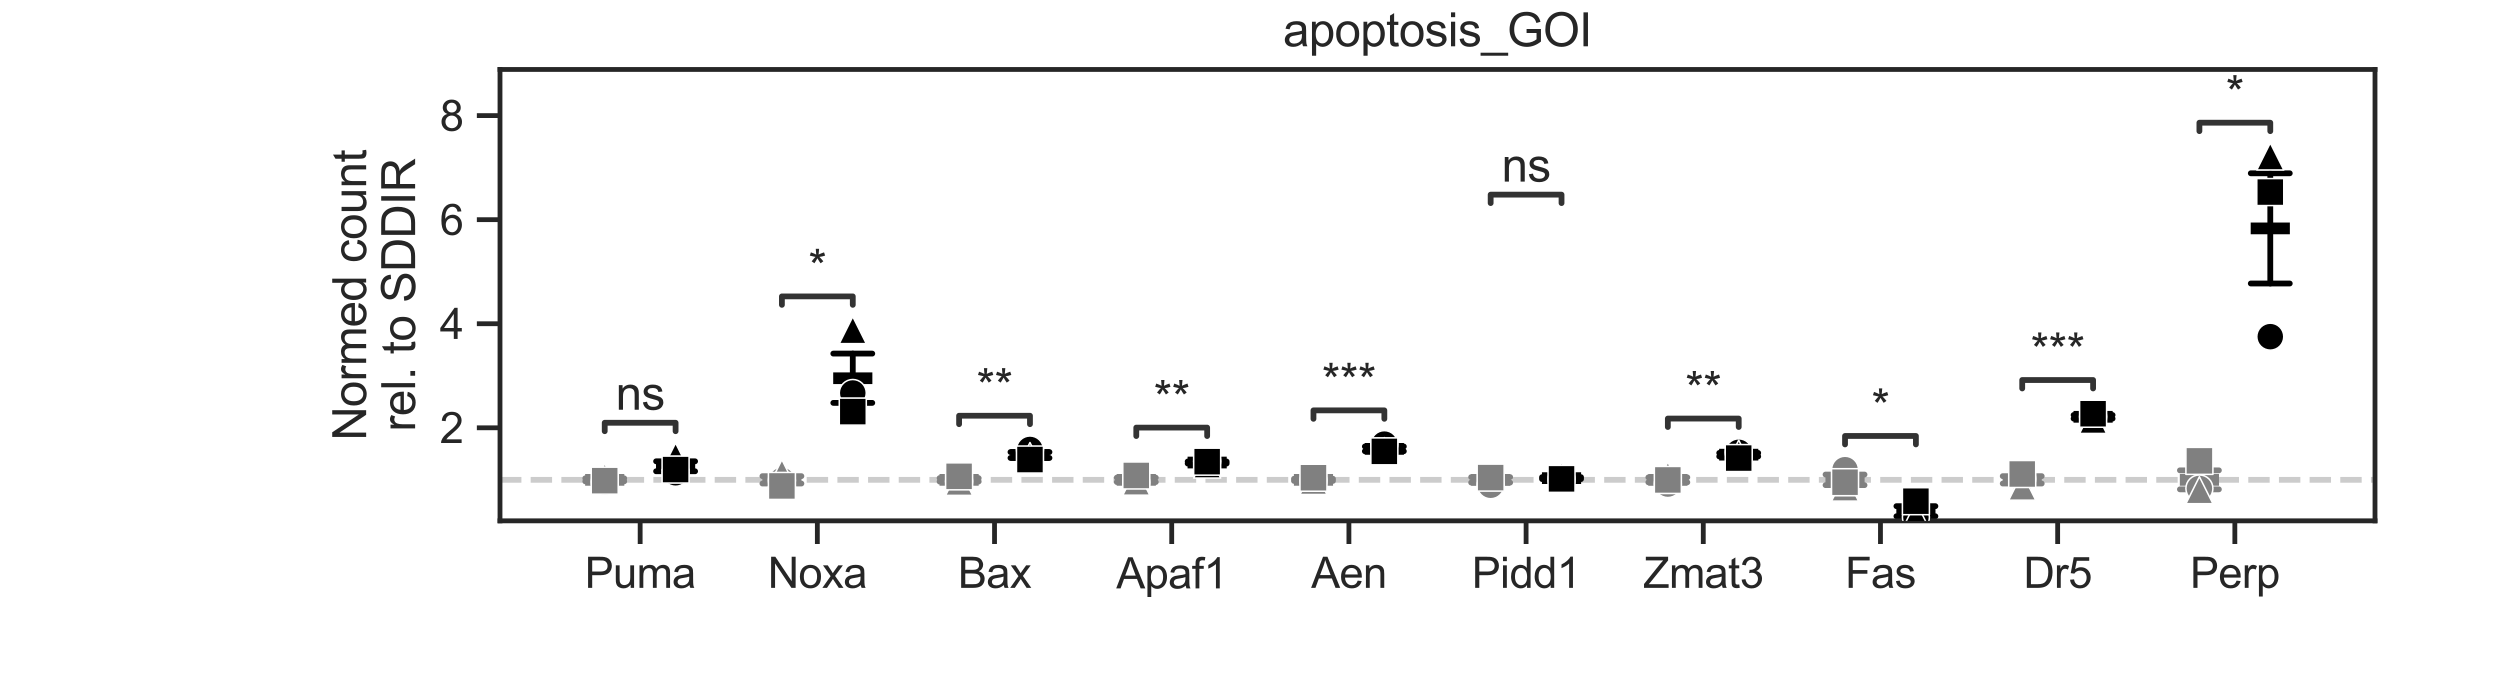 <?xml version="1.0" encoding="utf-8" standalone="no"?>
<!DOCTYPE svg PUBLIC "-//W3C//DTD SVG 1.1//EN"
  "http://www.w3.org/Graphics/SVG/1.1/DTD/svg11.dtd">
<svg xmlns:xlink="http://www.w3.org/1999/xlink" width="648pt" height="180pt" viewBox="0 0 648 180" xmlns="http://www.w3.org/2000/svg" version="1.1">
 <defs>
  <style type="text/css">*{stroke-linejoin: round; stroke-linecap: butt}</style>
 </defs>
 <g id="figure_1">
  <g id="patch_1">
   <path d="M 0 180 
L 648 180 
L 648 0 
L 0 0 
z
" style="fill: #ffffff"/>
  </g>
  <g id="axes_1">
   <g id="patch_2">
    <path d="M 129.6 135 
L 615.6 135 
L 615.6 18 
L 129.6 18 
z
" style="fill: #ffffff"/>
   </g>
   <g id="line2d_1">
    <path d="M 129.6 124.375 
L 615.6 124.375 
" clip-path="url(#pdd0218615c)" style="fill: none; stroke-dasharray: 5.55,2.4; stroke-dashoffset: 0; stroke: #cccccc; stroke-width: 1.5"/>
   </g>
   <g id="matplotlib.axis_1">
    <g id="xtick_1">
     <g id="line2d_2">
      <defs>
       <path id="m73bdc32993" d="M 0 0 
L 0 6 
" style="stroke: #262626; stroke-width: 1.25"/>
      </defs>
      <g>
       <use xlink:href="#m73bdc32993" x="165.928" y="135" style="fill: #262626; stroke: #262626; stroke-width: 1.25"/>
      </g>
     </g>
     <g id="text_1">
      <!-- Puma -->
      <g style="fill: #262626" transform="translate(151.561 152.374) scale(0.11 -0.11)">
       <defs>
        <path id="ArialMT-50" d="M 494 0 
L 494 4581 
L 2222 4581 
Q 2678 4581 2919 4538 
Q 3256 4481 3484 4323 
Q 3713 4166 3852 3881 
Q 3991 3597 3991 3256 
Q 3991 2672 3619 2267 
Q 3247 1863 2275 1863 
L 1100 1863 
L 1100 0 
L 494 0 
z
M 1100 2403 
L 2284 2403 
Q 2872 2403 3119 2622 
Q 3366 2841 3366 3238 
Q 3366 3525 3220 3729 
Q 3075 3934 2838 4000 
Q 2684 4041 2272 4041 
L 1100 4041 
L 1100 2403 
z
" transform="scale(0.016)"/>
        <path id="ArialMT-75" d="M 2597 0 
L 2597 488 
Q 2209 -75 1544 -75 
Q 1250 -75 995 37 
Q 741 150 617 320 
Q 494 491 444 738 
Q 409 903 409 1263 
L 409 3319 
L 972 3319 
L 972 1478 
Q 972 1038 1006 884 
Q 1059 663 1231 536 
Q 1403 409 1656 409 
Q 1909 409 2131 539 
Q 2353 669 2445 892 
Q 2538 1116 2538 1541 
L 2538 3319 
L 3100 3319 
L 3100 0 
L 2597 0 
z
" transform="scale(0.016)"/>
        <path id="ArialMT-6d" d="M 422 0 
L 422 3319 
L 925 3319 
L 925 2853 
Q 1081 3097 1340 3245 
Q 1600 3394 1931 3394 
Q 2300 3394 2536 3241 
Q 2772 3088 2869 2813 
Q 3263 3394 3894 3394 
Q 4388 3394 4653 3120 
Q 4919 2847 4919 2278 
L 4919 0 
L 4359 0 
L 4359 2091 
Q 4359 2428 4304 2576 
Q 4250 2725 4106 2815 
Q 3963 2906 3769 2906 
Q 3419 2906 3187 2673 
Q 2956 2441 2956 1928 
L 2956 0 
L 2394 0 
L 2394 2156 
Q 2394 2531 2256 2718 
Q 2119 2906 1806 2906 
Q 1569 2906 1367 2781 
Q 1166 2656 1075 2415 
Q 984 2175 984 1722 
L 984 0 
L 422 0 
z
" transform="scale(0.016)"/>
        <path id="ArialMT-61" d="M 2588 409 
Q 2275 144 1986 34 
Q 1697 -75 1366 -75 
Q 819 -75 525 192 
Q 231 459 231 875 
Q 231 1119 342 1320 
Q 453 1522 633 1644 
Q 813 1766 1038 1828 
Q 1203 1872 1538 1913 
Q 2219 1994 2541 2106 
Q 2544 2222 2544 2253 
Q 2544 2597 2384 2738 
Q 2169 2928 1744 2928 
Q 1347 2928 1158 2789 
Q 969 2650 878 2297 
L 328 2372 
Q 403 2725 575 2942 
Q 747 3159 1072 3276 
Q 1397 3394 1825 3394 
Q 2250 3394 2515 3294 
Q 2781 3194 2906 3042 
Q 3031 2891 3081 2659 
Q 3109 2516 3109 2141 
L 3109 1391 
Q 3109 606 3145 398 
Q 3181 191 3288 0 
L 2700 0 
Q 2613 175 2588 409 
z
M 2541 1666 
Q 2234 1541 1622 1453 
Q 1275 1403 1131 1340 
Q 988 1278 909 1158 
Q 831 1038 831 891 
Q 831 666 1001 516 
Q 1172 366 1500 366 
Q 1825 366 2078 508 
Q 2331 650 2450 897 
Q 2541 1088 2541 1459 
L 2541 1666 
z
" transform="scale(0.016)"/>
       </defs>
       <use xlink:href="#ArialMT-50"/>
       <use xlink:href="#ArialMT-75" transform="translate(66.699 0)"/>
       <use xlink:href="#ArialMT-6d" transform="translate(122.314 0)"/>
       <use xlink:href="#ArialMT-61" transform="translate(205.615 0)"/>
      </g>
     </g>
    </g>
    <g id="xtick_2">
     <g id="line2d_3">
      <g>
       <use xlink:href="#m73bdc32993" x="211.855" y="135" style="fill: #262626; stroke: #262626; stroke-width: 1.25"/>
      </g>
     </g>
     <g id="text_2">
      <!-- Noxa -->
      <g style="fill: #262626" transform="translate(199.016 152.374) scale(0.11 -0.11)">
       <defs>
        <path id="ArialMT-4e" d="M 488 0 
L 488 4581 
L 1109 4581 
L 3516 984 
L 3516 4581 
L 4097 4581 
L 4097 0 
L 3475 0 
L 1069 3600 
L 1069 0 
L 488 0 
z
" transform="scale(0.016)"/>
        <path id="ArialMT-6f" d="M 213 1659 
Q 213 2581 725 3025 
Q 1153 3394 1769 3394 
Q 2453 3394 2887 2945 
Q 3322 2497 3322 1706 
Q 3322 1066 3130 698 
Q 2938 331 2570 128 
Q 2203 -75 1769 -75 
Q 1072 -75 642 372 
Q 213 819 213 1659 
z
M 791 1659 
Q 791 1022 1069 705 
Q 1347 388 1769 388 
Q 2188 388 2466 706 
Q 2744 1025 2744 1678 
Q 2744 2294 2464 2611 
Q 2184 2928 1769 2928 
Q 1347 2928 1069 2612 
Q 791 2297 791 1659 
z
" transform="scale(0.016)"/>
        <path id="ArialMT-78" d="M 47 0 
L 1259 1725 
L 138 3319 
L 841 3319 
L 1350 2541 
Q 1494 2319 1581 2169 
Q 1719 2375 1834 2534 
L 2394 3319 
L 3066 3319 
L 1919 1756 
L 3153 0 
L 2463 0 
L 1781 1031 
L 1600 1309 
L 728 0 
L 47 0 
z
" transform="scale(0.016)"/>
       </defs>
       <use xlink:href="#ArialMT-4e"/>
       <use xlink:href="#ArialMT-6f" transform="translate(72.217 0)"/>
       <use xlink:href="#ArialMT-78" transform="translate(127.832 0)"/>
       <use xlink:href="#ArialMT-61" transform="translate(177.832 0)"/>
      </g>
     </g>
    </g>
    <g id="xtick_3">
     <g id="line2d_4">
      <g>
       <use xlink:href="#m73bdc32993" x="257.782" y="135" style="fill: #262626; stroke: #262626; stroke-width: 1.25"/>
      </g>
     </g>
     <g id="text_3">
      <!-- Bax -->
      <g style="fill: #262626" transform="translate(248.305 152.374) scale(0.11 -0.11)">
       <defs>
        <path id="ArialMT-42" d="M 469 0 
L 469 4581 
L 2188 4581 
Q 2713 4581 3030 4442 
Q 3347 4303 3526 4014 
Q 3706 3725 3706 3409 
Q 3706 3116 3547 2856 
Q 3388 2597 3066 2438 
Q 3481 2316 3704 2022 
Q 3928 1728 3928 1328 
Q 3928 1006 3792 729 
Q 3656 453 3456 303 
Q 3256 153 2954 76 
Q 2653 0 2216 0 
L 469 0 
z
M 1075 2656 
L 2066 2656 
Q 2469 2656 2644 2709 
Q 2875 2778 2992 2937 
Q 3109 3097 3109 3338 
Q 3109 3566 3000 3739 
Q 2891 3913 2687 3977 
Q 2484 4041 1991 4041 
L 1075 4041 
L 1075 2656 
z
M 1075 541 
L 2216 541 
Q 2509 541 2628 563 
Q 2838 600 2978 687 
Q 3119 775 3209 942 
Q 3300 1109 3300 1328 
Q 3300 1584 3169 1773 
Q 3038 1963 2805 2039 
Q 2572 2116 2134 2116 
L 1075 2116 
L 1075 541 
z
" transform="scale(0.016)"/>
       </defs>
       <use xlink:href="#ArialMT-42"/>
       <use xlink:href="#ArialMT-61" transform="translate(66.699 0)"/>
       <use xlink:href="#ArialMT-78" transform="translate(122.314 0)"/>
      </g>
     </g>
    </g>
    <g id="xtick_4">
     <g id="line2d_5">
      <g>
       <use xlink:href="#m73bdc32993" x="303.709" y="135" style="fill: #262626; stroke: #262626; stroke-width: 1.25"/>
      </g>
     </g>
     <g id="text_4">
      <!-- Apaf1 -->
      <g style="fill: #262626" transform="translate(289.337 152.508) scale(0.11 -0.11)">
       <defs>
        <path id="ArialMT-41" d="M -9 0 
L 1750 4581 
L 2403 4581 
L 4278 0 
L 3588 0 
L 3053 1388 
L 1138 1388 
L 634 0 
L -9 0 
z
M 1313 1881 
L 2866 1881 
L 2388 3150 
Q 2169 3728 2063 4100 
Q 1975 3659 1816 3225 
L 1313 1881 
z
" transform="scale(0.016)"/>
        <path id="ArialMT-70" d="M 422 -1272 
L 422 3319 
L 934 3319 
L 934 2888 
Q 1116 3141 1344 3267 
Q 1572 3394 1897 3394 
Q 2322 3394 2647 3175 
Q 2972 2956 3137 2557 
Q 3303 2159 3303 1684 
Q 3303 1175 3120 767 
Q 2938 359 2589 142 
Q 2241 -75 1856 -75 
Q 1575 -75 1351 44 
Q 1128 163 984 344 
L 984 -1272 
L 422 -1272 
z
M 931 1641 
Q 931 1000 1190 694 
Q 1450 388 1819 388 
Q 2194 388 2461 705 
Q 2728 1022 2728 1688 
Q 2728 2322 2467 2637 
Q 2206 2953 1844 2953 
Q 1484 2953 1207 2617 
Q 931 2281 931 1641 
z
" transform="scale(0.016)"/>
        <path id="ArialMT-66" d="M 556 0 
L 556 2881 
L 59 2881 
L 59 3319 
L 556 3319 
L 556 3672 
Q 556 4006 616 4169 
Q 697 4388 901 4523 
Q 1106 4659 1475 4659 
Q 1713 4659 2000 4603 
L 1916 4113 
Q 1741 4144 1584 4144 
Q 1328 4144 1222 4034 
Q 1116 3925 1116 3625 
L 1116 3319 
L 1763 3319 
L 1763 2881 
L 1116 2881 
L 1116 0 
L 556 0 
z
" transform="scale(0.016)"/>
        <path id="ArialMT-31" d="M 2384 0 
L 1822 0 
L 1822 3584 
Q 1619 3391 1289 3197 
Q 959 3003 697 2906 
L 697 3450 
Q 1169 3672 1522 3987 
Q 1875 4303 2022 4600 
L 2384 4600 
L 2384 0 
z
" transform="scale(0.016)"/>
       </defs>
       <use xlink:href="#ArialMT-41"/>
       <use xlink:href="#ArialMT-70" transform="translate(66.699 0)"/>
       <use xlink:href="#ArialMT-61" transform="translate(122.314 0)"/>
       <use xlink:href="#ArialMT-66" transform="translate(177.93 0)"/>
       <use xlink:href="#ArialMT-31" transform="translate(205.713 0)"/>
      </g>
     </g>
    </g>
    <g id="xtick_5">
     <g id="line2d_6">
      <g>
       <use xlink:href="#m73bdc32993" x="349.636" y="135" style="fill: #262626; stroke: #262626; stroke-width: 1.25"/>
      </g>
     </g>
     <g id="text_5">
      <!-- Aen -->
      <g style="fill: #262626" transform="translate(339.851 152.374) scale(0.11 -0.11)">
       <defs>
        <path id="ArialMT-65" d="M 2694 1069 
L 3275 997 
Q 3138 488 2766 206 
Q 2394 -75 1816 -75 
Q 1088 -75 661 373 
Q 234 822 234 1631 
Q 234 2469 665 2931 
Q 1097 3394 1784 3394 
Q 2450 3394 2872 2941 
Q 3294 2488 3294 1666 
Q 3294 1616 3291 1516 
L 816 1516 
Q 847 969 1125 678 
Q 1403 388 1819 388 
Q 2128 388 2347 550 
Q 2566 713 2694 1069 
z
M 847 1978 
L 2700 1978 
Q 2663 2397 2488 2606 
Q 2219 2931 1791 2931 
Q 1403 2931 1139 2672 
Q 875 2413 847 1978 
z
" transform="scale(0.016)"/>
        <path id="ArialMT-6e" d="M 422 0 
L 422 3319 
L 928 3319 
L 928 2847 
Q 1294 3394 1984 3394 
Q 2284 3394 2536 3286 
Q 2788 3178 2913 3003 
Q 3038 2828 3088 2588 
Q 3119 2431 3119 2041 
L 3119 0 
L 2556 0 
L 2556 2019 
Q 2556 2363 2490 2533 
Q 2425 2703 2258 2804 
Q 2091 2906 1866 2906 
Q 1506 2906 1245 2678 
Q 984 2450 984 1813 
L 984 0 
L 422 0 
z
" transform="scale(0.016)"/>
       </defs>
       <use xlink:href="#ArialMT-41"/>
       <use xlink:href="#ArialMT-65" transform="translate(66.699 0)"/>
       <use xlink:href="#ArialMT-6e" transform="translate(122.314 0)"/>
      </g>
     </g>
    </g>
    <g id="xtick_6">
     <g id="line2d_7">
      <g>
       <use xlink:href="#m73bdc32993" x="395.564" y="135" style="fill: #262626; stroke: #262626; stroke-width: 1.25"/>
      </g>
     </g>
     <g id="text_6">
      <!-- Pidd1 -->
      <g style="fill: #262626" transform="translate(381.497 152.374) scale(0.11 -0.11)">
       <defs>
        <path id="ArialMT-69" d="M 425 3934 
L 425 4581 
L 988 4581 
L 988 3934 
L 425 3934 
z
M 425 0 
L 425 3319 
L 988 3319 
L 988 0 
L 425 0 
z
" transform="scale(0.016)"/>
        <path id="ArialMT-64" d="M 2575 0 
L 2575 419 
Q 2259 -75 1647 -75 
Q 1250 -75 917 144 
Q 584 363 401 755 
Q 219 1147 219 1656 
Q 219 2153 384 2558 
Q 550 2963 881 3178 
Q 1213 3394 1622 3394 
Q 1922 3394 2156 3267 
Q 2391 3141 2538 2938 
L 2538 4581 
L 3097 4581 
L 3097 0 
L 2575 0 
z
M 797 1656 
Q 797 1019 1065 703 
Q 1334 388 1700 388 
Q 2069 388 2326 689 
Q 2584 991 2584 1609 
Q 2584 2291 2321 2609 
Q 2059 2928 1675 2928 
Q 1300 2928 1048 2622 
Q 797 2316 797 1656 
z
" transform="scale(0.016)"/>
       </defs>
       <use xlink:href="#ArialMT-50"/>
       <use xlink:href="#ArialMT-69" transform="translate(66.699 0)"/>
       <use xlink:href="#ArialMT-64" transform="translate(88.916 0)"/>
       <use xlink:href="#ArialMT-64" transform="translate(144.531 0)"/>
       <use xlink:href="#ArialMT-31" transform="translate(200.146 0)"/>
      </g>
     </g>
    </g>
    <g id="xtick_7">
     <g id="line2d_8">
      <g>
       <use xlink:href="#m73bdc32993" x="441.491" y="135" style="fill: #262626; stroke: #262626; stroke-width: 1.25"/>
      </g>
     </g>
     <g id="text_7">
      <!-- Zmat3 -->
      <g style="fill: #262626" transform="translate(425.905 152.374) scale(0.11 -0.11)">
       <defs>
        <path id="ArialMT-5a" d="M 128 0 
L 128 563 
L 2475 3497 
Q 2725 3809 2950 4041 
L 394 4041 
L 394 4581 
L 3675 4581 
L 3675 4041 
L 1103 863 
L 825 541 
L 3750 541 
L 3750 0 
L 128 0 
z
" transform="scale(0.016)"/>
        <path id="ArialMT-74" d="M 1650 503 
L 1731 6 
Q 1494 -44 1306 -44 
Q 1000 -44 831 53 
Q 663 150 594 308 
Q 525 466 525 972 
L 525 2881 
L 113 2881 
L 113 3319 
L 525 3319 
L 525 4141 
L 1084 4478 
L 1084 3319 
L 1650 3319 
L 1650 2881 
L 1084 2881 
L 1084 941 
Q 1084 700 1114 631 
Q 1144 563 1211 522 
Q 1278 481 1403 481 
Q 1497 481 1650 503 
z
" transform="scale(0.016)"/>
        <path id="ArialMT-33" d="M 269 1209 
L 831 1284 
Q 928 806 1161 595 
Q 1394 384 1728 384 
Q 2125 384 2398 659 
Q 2672 934 2672 1341 
Q 2672 1728 2419 1979 
Q 2166 2231 1775 2231 
Q 1616 2231 1378 2169 
L 1441 2663 
Q 1497 2656 1531 2656 
Q 1891 2656 2178 2843 
Q 2466 3031 2466 3422 
Q 2466 3731 2256 3934 
Q 2047 4138 1716 4138 
Q 1388 4138 1169 3931 
Q 950 3725 888 3313 
L 325 3413 
Q 428 3978 793 4289 
Q 1159 4600 1703 4600 
Q 2078 4600 2393 4439 
Q 2709 4278 2876 4000 
Q 3044 3722 3044 3409 
Q 3044 3113 2884 2869 
Q 2725 2625 2413 2481 
Q 2819 2388 3044 2092 
Q 3269 1797 3269 1353 
Q 3269 753 2831 336 
Q 2394 -81 1725 -81 
Q 1122 -81 723 278 
Q 325 638 269 1209 
z
" transform="scale(0.016)"/>
       </defs>
       <use xlink:href="#ArialMT-5a"/>
       <use xlink:href="#ArialMT-6d" transform="translate(61.084 0)"/>
       <use xlink:href="#ArialMT-61" transform="translate(144.385 0)"/>
       <use xlink:href="#ArialMT-74" transform="translate(200 0)"/>
       <use xlink:href="#ArialMT-33" transform="translate(227.783 0)"/>
      </g>
     </g>
    </g>
    <g id="xtick_8">
     <g id="line2d_9">
      <g>
       <use xlink:href="#m73bdc32993" x="487.418" y="135" style="fill: #262626; stroke: #262626; stroke-width: 1.25"/>
      </g>
     </g>
     <g id="text_8">
      <!-- Fas -->
      <g style="fill: #262626" transform="translate(478.25 152.374) scale(0.11 -0.11)">
       <defs>
        <path id="ArialMT-46" d="M 525 0 
L 525 4581 
L 3616 4581 
L 3616 4041 
L 1131 4041 
L 1131 2622 
L 3281 2622 
L 3281 2081 
L 1131 2081 
L 1131 0 
L 525 0 
z
" transform="scale(0.016)"/>
        <path id="ArialMT-73" d="M 197 991 
L 753 1078 
Q 800 744 1014 566 
Q 1228 388 1613 388 
Q 2000 388 2187 545 
Q 2375 703 2375 916 
Q 2375 1106 2209 1216 
Q 2094 1291 1634 1406 
Q 1016 1563 777 1677 
Q 538 1791 414 1992 
Q 291 2194 291 2438 
Q 291 2659 392 2848 
Q 494 3038 669 3163 
Q 800 3259 1026 3326 
Q 1253 3394 1513 3394 
Q 1903 3394 2198 3281 
Q 2494 3169 2634 2976 
Q 2775 2784 2828 2463 
L 2278 2388 
Q 2241 2644 2061 2787 
Q 1881 2931 1553 2931 
Q 1166 2931 1000 2803 
Q 834 2675 834 2503 
Q 834 2394 903 2306 
Q 972 2216 1119 2156 
Q 1203 2125 1616 2013 
Q 2213 1853 2448 1751 
Q 2684 1650 2818 1456 
Q 2953 1263 2953 975 
Q 2953 694 2789 445 
Q 2625 197 2315 61 
Q 2006 -75 1616 -75 
Q 969 -75 630 194 
Q 291 463 197 991 
z
" transform="scale(0.016)"/>
       </defs>
       <use xlink:href="#ArialMT-46"/>
       <use xlink:href="#ArialMT-61" transform="translate(61.084 0)"/>
       <use xlink:href="#ArialMT-73" transform="translate(116.699 0)"/>
      </g>
     </g>
    </g>
    <g id="xtick_9">
     <g id="line2d_10">
      <g>
       <use xlink:href="#m73bdc32993" x="533.345" y="135" style="fill: #262626; stroke: #262626; stroke-width: 1.25"/>
      </g>
     </g>
     <g id="text_9">
      <!-- Dr5 -->
      <g style="fill: #262626" transform="translate(524.483 152.374) scale(0.11 -0.11)">
       <defs>
        <path id="ArialMT-44" d="M 494 0 
L 494 4581 
L 2072 4581 
Q 2606 4581 2888 4516 
Q 3281 4425 3559 4188 
Q 3922 3881 4101 3404 
Q 4281 2928 4281 2316 
Q 4281 1794 4159 1391 
Q 4038 988 3847 723 
Q 3656 459 3429 307 
Q 3203 156 2883 78 
Q 2563 0 2147 0 
L 494 0 
z
M 1100 541 
L 2078 541 
Q 2531 541 2789 625 
Q 3047 709 3200 863 
Q 3416 1078 3536 1442 
Q 3656 1806 3656 2325 
Q 3656 3044 3420 3430 
Q 3184 3816 2847 3947 
Q 2603 4041 2063 4041 
L 1100 4041 
L 1100 541 
z
" transform="scale(0.016)"/>
        <path id="ArialMT-72" d="M 416 0 
L 416 3319 
L 922 3319 
L 922 2816 
Q 1116 3169 1280 3281 
Q 1444 3394 1641 3394 
Q 1925 3394 2219 3213 
L 2025 2691 
Q 1819 2813 1613 2813 
Q 1428 2813 1281 2702 
Q 1134 2591 1072 2394 
Q 978 2094 978 1738 
L 978 0 
L 416 0 
z
" transform="scale(0.016)"/>
        <path id="ArialMT-35" d="M 266 1200 
L 856 1250 
Q 922 819 1161 601 
Q 1400 384 1738 384 
Q 2144 384 2425 690 
Q 2706 997 2706 1503 
Q 2706 1984 2436 2262 
Q 2166 2541 1728 2541 
Q 1456 2541 1237 2417 
Q 1019 2294 894 2097 
L 366 2166 
L 809 4519 
L 3088 4519 
L 3088 3981 
L 1259 3981 
L 1013 2750 
Q 1425 3038 1878 3038 
Q 2478 3038 2890 2622 
Q 3303 2206 3303 1553 
Q 3303 931 2941 478 
Q 2500 -78 1738 -78 
Q 1113 -78 717 272 
Q 322 622 266 1200 
z
" transform="scale(0.016)"/>
       </defs>
       <use xlink:href="#ArialMT-44"/>
       <use xlink:href="#ArialMT-72" transform="translate(72.217 0)"/>
       <use xlink:href="#ArialMT-35" transform="translate(105.518 0)"/>
      </g>
     </g>
    </g>
    <g id="xtick_10">
     <g id="line2d_11">
      <g>
       <use xlink:href="#m73bdc32993" x="579.272" y="135" style="fill: #262626; stroke: #262626; stroke-width: 1.25"/>
      </g>
     </g>
     <g id="text_10">
      <!-- Perp -->
      <g style="fill: #262626" transform="translate(567.655 152.374) scale(0.11 -0.11)">
       <use xlink:href="#ArialMT-50"/>
       <use xlink:href="#ArialMT-65" transform="translate(66.699 0)"/>
       <use xlink:href="#ArialMT-72" transform="translate(122.314 0)"/>
       <use xlink:href="#ArialMT-70" transform="translate(155.615 0)"/>
      </g>
     </g>
    </g>
   </g>
   <g id="matplotlib.axis_2">
    <g id="ytick_1">
     <g id="line2d_12">
      <defs>
       <path id="mcfbe8e7147" d="M 0 0 
L -6 0 
" style="stroke: #262626; stroke-width: 1.25"/>
      </defs>
      <g>
       <use xlink:href="#mcfbe8e7147" x="129.6" y="110.888" style="fill: #262626; stroke: #262626; stroke-width: 1.25"/>
      </g>
     </g>
     <g id="text_11">
      <!-- 2 -->
      <g style="fill: #262626" transform="translate(113.983 114.825) scale(0.11 -0.11)">
       <defs>
        <path id="ArialMT-32" d="M 3222 541 
L 3222 0 
L 194 0 
Q 188 203 259 391 
Q 375 700 629 1000 
Q 884 1300 1366 1694 
Q 2113 2306 2375 2664 
Q 2638 3022 2638 3341 
Q 2638 3675 2398 3904 
Q 2159 4134 1775 4134 
Q 1369 4134 1125 3890 
Q 881 3647 878 3216 
L 300 3275 
Q 359 3922 746 4261 
Q 1134 4600 1788 4600 
Q 2447 4600 2831 4234 
Q 3216 3869 3216 3328 
Q 3216 3053 3103 2787 
Q 2991 2522 2730 2228 
Q 2469 1934 1863 1422 
Q 1356 997 1212 845 
Q 1069 694 975 541 
L 3222 541 
z
" transform="scale(0.016)"/>
       </defs>
       <use xlink:href="#ArialMT-32"/>
      </g>
     </g>
    </g>
    <g id="ytick_2">
     <g id="line2d_13">
      <g>
       <use xlink:href="#mcfbe8e7147" x="129.6" y="83.915" style="fill: #262626; stroke: #262626; stroke-width: 1.25"/>
      </g>
     </g>
     <g id="text_12">
      <!-- 4 -->
      <g style="fill: #262626" transform="translate(113.983 87.852) scale(0.11 -0.11)">
       <defs>
        <path id="ArialMT-34" d="M 2069 0 
L 2069 1097 
L 81 1097 
L 81 1613 
L 2172 4581 
L 2631 4581 
L 2631 1613 
L 3250 1613 
L 3250 1097 
L 2631 1097 
L 2631 0 
L 2069 0 
z
M 2069 1613 
L 2069 3678 
L 634 1613 
L 2069 1613 
z
" transform="scale(0.016)"/>
       </defs>
       <use xlink:href="#ArialMT-34"/>
      </g>
     </g>
    </g>
    <g id="ytick_3">
     <g id="line2d_14">
      <g>
       <use xlink:href="#mcfbe8e7147" x="129.6" y="56.942" style="fill: #262626; stroke: #262626; stroke-width: 1.25"/>
      </g>
     </g>
     <g id="text_13">
      <!-- 6 -->
      <g style="fill: #262626" transform="translate(113.983 60.879) scale(0.11 -0.11)">
       <defs>
        <path id="ArialMT-36" d="M 3184 3459 
L 2625 3416 
Q 2550 3747 2413 3897 
Q 2184 4138 1850 4138 
Q 1581 4138 1378 3988 
Q 1113 3794 959 3422 
Q 806 3050 800 2363 
Q 1003 2672 1297 2822 
Q 1591 2972 1913 2972 
Q 2475 2972 2870 2558 
Q 3266 2144 3266 1488 
Q 3266 1056 3080 686 
Q 2894 316 2569 119 
Q 2244 -78 1831 -78 
Q 1128 -78 684 439 
Q 241 956 241 2144 
Q 241 3472 731 4075 
Q 1159 4600 1884 4600 
Q 2425 4600 2770 4297 
Q 3116 3994 3184 3459 
z
M 888 1484 
Q 888 1194 1011 928 
Q 1134 663 1356 523 
Q 1578 384 1822 384 
Q 2178 384 2434 671 
Q 2691 959 2691 1453 
Q 2691 1928 2437 2201 
Q 2184 2475 1800 2475 
Q 1419 2475 1153 2201 
Q 888 1928 888 1484 
z
" transform="scale(0.016)"/>
       </defs>
       <use xlink:href="#ArialMT-36"/>
      </g>
     </g>
    </g>
    <g id="ytick_4">
     <g id="line2d_15">
      <g>
       <use xlink:href="#mcfbe8e7147" x="129.6" y="29.969" style="fill: #262626; stroke: #262626; stroke-width: 1.25"/>
      </g>
     </g>
     <g id="text_14">
      <!-- 8 -->
      <g style="fill: #262626" transform="translate(113.983 33.905) scale(0.11 -0.11)">
       <defs>
        <path id="ArialMT-38" d="M 1131 2484 
Q 781 2613 612 2850 
Q 444 3088 444 3419 
Q 444 3919 803 4259 
Q 1163 4600 1759 4600 
Q 2359 4600 2725 4251 
Q 3091 3903 3091 3403 
Q 3091 3084 2923 2848 
Q 2756 2613 2416 2484 
Q 2838 2347 3058 2040 
Q 3278 1734 3278 1309 
Q 3278 722 2862 322 
Q 2447 -78 1769 -78 
Q 1091 -78 675 323 
Q 259 725 259 1325 
Q 259 1772 486 2073 
Q 713 2375 1131 2484 
z
M 1019 3438 
Q 1019 3113 1228 2906 
Q 1438 2700 1772 2700 
Q 2097 2700 2305 2904 
Q 2513 3109 2513 3406 
Q 2513 3716 2298 3927 
Q 2084 4138 1766 4138 
Q 1444 4138 1231 3931 
Q 1019 3725 1019 3438 
z
M 838 1322 
Q 838 1081 952 856 
Q 1066 631 1291 507 
Q 1516 384 1775 384 
Q 2178 384 2440 643 
Q 2703 903 2703 1303 
Q 2703 1709 2433 1975 
Q 2163 2241 1756 2241 
Q 1359 2241 1098 1978 
Q 838 1716 838 1322 
z
" transform="scale(0.016)"/>
       </defs>
       <use xlink:href="#ArialMT-38"/>
      </g>
     </g>
    </g>
    <g id="text_15">
     <!-- Normed count -->
     <g style="fill: #262626" transform="translate(94.906 114.182) rotate(-90) scale(0.12 -0.12)">
      <defs>
       <path id="ArialMT-20" transform="scale(0.016)"/>
       <path id="ArialMT-63" d="M 2588 1216 
L 3141 1144 
Q 3050 572 2676 248 
Q 2303 -75 1759 -75 
Q 1078 -75 664 370 
Q 250 816 250 1647 
Q 250 2184 428 2587 
Q 606 2991 970 3192 
Q 1334 3394 1763 3394 
Q 2303 3394 2647 3120 
Q 2991 2847 3088 2344 
L 2541 2259 
Q 2463 2594 2264 2762 
Q 2066 2931 1784 2931 
Q 1359 2931 1093 2626 
Q 828 2322 828 1663 
Q 828 994 1084 691 
Q 1341 388 1753 388 
Q 2084 388 2306 591 
Q 2528 794 2588 1216 
z
" transform="scale(0.016)"/>
      </defs>
      <use xlink:href="#ArialMT-4e"/>
      <use xlink:href="#ArialMT-6f" transform="translate(72.217 0)"/>
      <use xlink:href="#ArialMT-72" transform="translate(127.832 0)"/>
      <use xlink:href="#ArialMT-6d" transform="translate(161.133 0)"/>
      <use xlink:href="#ArialMT-65" transform="translate(244.434 0)"/>
      <use xlink:href="#ArialMT-64" transform="translate(300.049 0)"/>
      <use xlink:href="#ArialMT-20" transform="translate(355.664 0)"/>
      <use xlink:href="#ArialMT-63" transform="translate(383.447 0)"/>
      <use xlink:href="#ArialMT-6f" transform="translate(433.447 0)"/>
      <use xlink:href="#ArialMT-75" transform="translate(489.062 0)"/>
      <use xlink:href="#ArialMT-6e" transform="translate(544.678 0)"/>
      <use xlink:href="#ArialMT-74" transform="translate(600.293 0)"/>
     </g>
     <!-- rel. to SDDIR -->
     <g style="fill: #262626" transform="translate(107.598 111.84) rotate(-90) scale(0.12 -0.12)">
      <defs>
       <path id="ArialMT-6c" d="M 409 0 
L 409 4581 
L 972 4581 
L 972 0 
L 409 0 
z
" transform="scale(0.016)"/>
       <path id="ArialMT-2e" d="M 581 0 
L 581 641 
L 1222 641 
L 1222 0 
L 581 0 
z
" transform="scale(0.016)"/>
       <path id="ArialMT-53" d="M 288 1472 
L 859 1522 
Q 900 1178 1048 958 
Q 1197 738 1509 602 
Q 1822 466 2213 466 
Q 2559 466 2825 569 
Q 3091 672 3220 851 
Q 3350 1031 3350 1244 
Q 3350 1459 3225 1620 
Q 3100 1781 2813 1891 
Q 2628 1963 1997 2114 
Q 1366 2266 1113 2400 
Q 784 2572 623 2826 
Q 463 3081 463 3397 
Q 463 3744 659 4045 
Q 856 4347 1234 4503 
Q 1613 4659 2075 4659 
Q 2584 4659 2973 4495 
Q 3363 4331 3572 4012 
Q 3781 3694 3797 3291 
L 3216 3247 
Q 3169 3681 2898 3903 
Q 2628 4125 2100 4125 
Q 1550 4125 1298 3923 
Q 1047 3722 1047 3438 
Q 1047 3191 1225 3031 
Q 1400 2872 2139 2705 
Q 2878 2538 3153 2413 
Q 3553 2228 3743 1945 
Q 3934 1663 3934 1294 
Q 3934 928 3725 604 
Q 3516 281 3123 101 
Q 2731 -78 2241 -78 
Q 1619 -78 1198 103 
Q 778 284 539 648 
Q 300 1013 288 1472 
z
" transform="scale(0.016)"/>
       <path id="ArialMT-49" d="M 597 0 
L 597 4581 
L 1203 4581 
L 1203 0 
L 597 0 
z
" transform="scale(0.016)"/>
       <path id="ArialMT-52" d="M 503 0 
L 503 4581 
L 2534 4581 
Q 3147 4581 3465 4457 
Q 3784 4334 3975 4021 
Q 4166 3709 4166 3331 
Q 4166 2844 3850 2509 
Q 3534 2175 2875 2084 
Q 3116 1969 3241 1856 
Q 3506 1613 3744 1247 
L 4541 0 
L 3778 0 
L 3172 953 
Q 2906 1366 2734 1584 
Q 2563 1803 2427 1890 
Q 2291 1978 2150 2013 
Q 2047 2034 1813 2034 
L 1109 2034 
L 1109 0 
L 503 0 
z
M 1109 2559 
L 2413 2559 
Q 2828 2559 3062 2645 
Q 3297 2731 3419 2920 
Q 3541 3109 3541 3331 
Q 3541 3656 3305 3865 
Q 3069 4075 2559 4075 
L 1109 4075 
L 1109 2559 
z
" transform="scale(0.016)"/>
      </defs>
      <use xlink:href="#ArialMT-72"/>
      <use xlink:href="#ArialMT-65" transform="translate(33.301 0)"/>
      <use xlink:href="#ArialMT-6c" transform="translate(88.916 0)"/>
      <use xlink:href="#ArialMT-2e" transform="translate(111.133 0)"/>
      <use xlink:href="#ArialMT-20" transform="translate(138.916 0)"/>
      <use xlink:href="#ArialMT-74" transform="translate(166.699 0)"/>
      <use xlink:href="#ArialMT-6f" transform="translate(194.482 0)"/>
      <use xlink:href="#ArialMT-20" transform="translate(250.098 0)"/>
      <use xlink:href="#ArialMT-53" transform="translate(277.881 0)"/>
      <use xlink:href="#ArialMT-44" transform="translate(344.58 0)"/>
      <use xlink:href="#ArialMT-44" transform="translate(416.797 0)"/>
      <use xlink:href="#ArialMT-49" transform="translate(489.014 0)"/>
      <use xlink:href="#ArialMT-52" transform="translate(516.797 0)"/>
     </g>
    </g>
   </g>
   <g id="line2d_16">
    <path d="M 156.743 124.765 
L 156.743 123.985 
" clip-path="url(#pdd0218615c)" style="fill: none; stroke: #808080; stroke-width: 1.5; stroke-linecap: round"/>
   </g>
   <g id="line2d_17">
    <path d="M 151.691 124.765 
L 161.795 124.765 
" clip-path="url(#pdd0218615c)" style="fill: none; stroke: #808080; stroke-width: 1.5; stroke-linecap: round"/>
   </g>
   <g id="line2d_18">
    <path d="M 151.691 123.985 
L 161.795 123.985 
" clip-path="url(#pdd0218615c)" style="fill: none; stroke: #808080; stroke-width: 1.5; stroke-linecap: round"/>
   </g>
   <g id="line2d_19">
    <path d="M 202.67 125.331 
L 202.67 123.419 
" clip-path="url(#pdd0218615c)" style="fill: none; stroke: #808080; stroke-width: 1.5; stroke-linecap: round"/>
   </g>
   <g id="line2d_20">
    <path d="M 197.618 125.331 
L 207.722 125.331 
" clip-path="url(#pdd0218615c)" style="fill: none; stroke: #808080; stroke-width: 1.5; stroke-linecap: round"/>
   </g>
   <g id="line2d_21">
    <path d="M 197.618 123.419 
L 207.722 123.419 
" clip-path="url(#pdd0218615c)" style="fill: none; stroke: #808080; stroke-width: 1.5; stroke-linecap: round"/>
   </g>
   <g id="line2d_22">
    <path d="M 248.597 124.828 
L 248.597 123.922 
" clip-path="url(#pdd0218615c)" style="fill: none; stroke: #808080; stroke-width: 1.5; stroke-linecap: round"/>
   </g>
   <g id="line2d_23">
    <path d="M 243.545 124.828 
L 253.649 124.828 
" clip-path="url(#pdd0218615c)" style="fill: none; stroke: #808080; stroke-width: 1.5; stroke-linecap: round"/>
   </g>
   <g id="line2d_24">
    <path d="M 243.545 123.922 
L 253.649 123.922 
" clip-path="url(#pdd0218615c)" style="fill: none; stroke: #808080; stroke-width: 1.5; stroke-linecap: round"/>
   </g>
   <g id="line2d_25">
    <path d="M 294.524 124.947 
L 294.524 123.803 
" clip-path="url(#pdd0218615c)" style="fill: none; stroke: #808080; stroke-width: 1.5; stroke-linecap: round"/>
   </g>
   <g id="line2d_26">
    <path d="M 289.472 124.947 
L 299.576 124.947 
" clip-path="url(#pdd0218615c)" style="fill: none; stroke: #808080; stroke-width: 1.5; stroke-linecap: round"/>
   </g>
   <g id="line2d_27">
    <path d="M 289.472 123.803 
L 299.576 123.803 
" clip-path="url(#pdd0218615c)" style="fill: none; stroke: #808080; stroke-width: 1.5; stroke-linecap: round"/>
   </g>
   <g id="line2d_28">
    <path d="M 340.451 124.652 
L 340.451 124.098 
" clip-path="url(#pdd0218615c)" style="fill: none; stroke: #808080; stroke-width: 1.5; stroke-linecap: round"/>
   </g>
   <g id="line2d_29">
    <path d="M 335.399 124.652 
L 345.503 124.652 
" clip-path="url(#pdd0218615c)" style="fill: none; stroke: #808080; stroke-width: 1.5; stroke-linecap: round"/>
   </g>
   <g id="line2d_30">
    <path d="M 335.399 124.098 
L 345.503 124.098 
" clip-path="url(#pdd0218615c)" style="fill: none; stroke: #808080; stroke-width: 1.5; stroke-linecap: round"/>
   </g>
   <g id="line2d_31">
    <path d="M 386.378 125.08 
L 386.378 123.67 
" clip-path="url(#pdd0218615c)" style="fill: none; stroke: #808080; stroke-width: 1.5; stroke-linecap: round"/>
   </g>
   <g id="line2d_32">
    <path d="M 381.326 125.08 
L 391.43 125.08 
" clip-path="url(#pdd0218615c)" style="fill: none; stroke: #808080; stroke-width: 1.5; stroke-linecap: round"/>
   </g>
   <g id="line2d_33">
    <path d="M 381.326 123.67 
L 391.43 123.67 
" clip-path="url(#pdd0218615c)" style="fill: none; stroke: #808080; stroke-width: 1.5; stroke-linecap: round"/>
   </g>
   <g id="line2d_34">
    <path d="M 432.305 125.015 
L 432.305 123.735 
" clip-path="url(#pdd0218615c)" style="fill: none; stroke: #808080; stroke-width: 1.5; stroke-linecap: round"/>
   </g>
   <g id="line2d_35">
    <path d="M 427.253 125.015 
L 437.357 125.015 
" clip-path="url(#pdd0218615c)" style="fill: none; stroke: #808080; stroke-width: 1.5; stroke-linecap: round"/>
   </g>
   <g id="line2d_36">
    <path d="M 427.253 123.735 
L 437.357 123.735 
" clip-path="url(#pdd0218615c)" style="fill: none; stroke: #808080; stroke-width: 1.5; stroke-linecap: round"/>
   </g>
   <g id="line2d_37">
    <path d="M 478.232 125.747 
L 478.232 123.003 
" clip-path="url(#pdd0218615c)" style="fill: none; stroke: #808080; stroke-width: 1.5; stroke-linecap: round"/>
   </g>
   <g id="line2d_38">
    <path d="M 473.18 125.747 
L 483.284 125.747 
" clip-path="url(#pdd0218615c)" style="fill: none; stroke: #808080; stroke-width: 1.5; stroke-linecap: round"/>
   </g>
   <g id="line2d_39">
    <path d="M 473.18 123.003 
L 483.284 123.003 
" clip-path="url(#pdd0218615c)" style="fill: none; stroke: #808080; stroke-width: 1.5; stroke-linecap: round"/>
   </g>
   <g id="line2d_40">
    <path d="M 524.159 125.331 
L 524.159 123.419 
" clip-path="url(#pdd0218615c)" style="fill: none; stroke: #808080; stroke-width: 1.5; stroke-linecap: round"/>
   </g>
   <g id="line2d_41">
    <path d="M 519.107 125.331 
L 529.211 125.331 
" clip-path="url(#pdd0218615c)" style="fill: none; stroke: #808080; stroke-width: 1.5; stroke-linecap: round"/>
   </g>
   <g id="line2d_42">
    <path d="M 519.107 123.419 
L 529.211 123.419 
" clip-path="url(#pdd0218615c)" style="fill: none; stroke: #808080; stroke-width: 1.5; stroke-linecap: round"/>
   </g>
   <g id="line2d_43">
    <path d="M 570.086 126.837 
L 570.086 121.913 
" clip-path="url(#pdd0218615c)" style="fill: none; stroke: #808080; stroke-width: 1.5; stroke-linecap: round"/>
   </g>
   <g id="line2d_44">
    <path d="M 565.034 126.837 
L 575.138 126.837 
" clip-path="url(#pdd0218615c)" style="fill: none; stroke: #808080; stroke-width: 1.5; stroke-linecap: round"/>
   </g>
   <g id="line2d_45">
    <path d="M 565.034 121.913 
L 575.138 121.913 
" clip-path="url(#pdd0218615c)" style="fill: none; stroke: #808080; stroke-width: 1.5; stroke-linecap: round"/>
   </g>
   <g id="PathCollection_1">
    <defs>
     <path id="m80e5a2ff3c" d="M 5.076 0 
L -5.076 -0 
" style="stroke: #808080; stroke-width: 3.038"/>
    </defs>
    <g clip-path="url(#pdd0218615c)">
     <use xlink:href="#m80e5a2ff3c" x="156.743" y="124.375" style="fill: #808080; stroke: #808080; stroke-width: 3.038"/>
     <use xlink:href="#m80e5a2ff3c" x="202.67" y="124.375" style="fill: #808080; stroke: #808080; stroke-width: 3.038"/>
     <use xlink:href="#m80e5a2ff3c" x="248.597" y="124.375" style="fill: #808080; stroke: #808080; stroke-width: 3.038"/>
     <use xlink:href="#m80e5a2ff3c" x="294.524" y="124.375" style="fill: #808080; stroke: #808080; stroke-width: 3.038"/>
     <use xlink:href="#m80e5a2ff3c" x="340.451" y="124.375" style="fill: #808080; stroke: #808080; stroke-width: 3.038"/>
     <use xlink:href="#m80e5a2ff3c" x="386.378" y="124.375" style="fill: #808080; stroke: #808080; stroke-width: 3.038"/>
     <use xlink:href="#m80e5a2ff3c" x="432.305" y="124.375" style="fill: #808080; stroke: #808080; stroke-width: 3.038"/>
     <use xlink:href="#m80e5a2ff3c" x="478.232" y="124.375" style="fill: #808080; stroke: #808080; stroke-width: 3.038"/>
     <use xlink:href="#m80e5a2ff3c" x="524.159" y="124.375" style="fill: #808080; stroke: #808080; stroke-width: 3.038"/>
     <use xlink:href="#m80e5a2ff3c" x="570.086" y="124.375" style="fill: #808080; stroke: #808080; stroke-width: 3.038"/>
    </g>
   </g>
   <g id="line2d_46">
    <path d="M 175.114 122.153 
L 175.114 119.572 
" clip-path="url(#pdd0218615c)" style="fill: none; stroke: #000000; stroke-width: 1.5; stroke-linecap: round"/>
   </g>
   <g id="line2d_47">
    <path d="M 170.062 122.153 
L 180.166 122.153 
" clip-path="url(#pdd0218615c)" style="fill: none; stroke: #000000; stroke-width: 1.5; stroke-linecap: round"/>
   </g>
   <g id="line2d_48">
    <path d="M 170.062 119.572 
L 180.166 119.572 
" clip-path="url(#pdd0218615c)" style="fill: none; stroke: #000000; stroke-width: 1.5; stroke-linecap: round"/>
   </g>
   <g id="line2d_49">
    <path d="M 221.041 104.425 
L 221.041 91.652 
" clip-path="url(#pdd0218615c)" style="fill: none; stroke: #000000; stroke-width: 1.5; stroke-linecap: round"/>
   </g>
   <g id="line2d_50">
    <path d="M 215.989 104.425 
L 226.093 104.425 
" clip-path="url(#pdd0218615c)" style="fill: none; stroke: #000000; stroke-width: 1.5; stroke-linecap: round"/>
   </g>
   <g id="line2d_51">
    <path d="M 215.989 91.652 
L 226.093 91.652 
" clip-path="url(#pdd0218615c)" style="fill: none; stroke: #000000; stroke-width: 1.5; stroke-linecap: round"/>
   </g>
   <g id="line2d_52">
    <path d="M 266.968 118.705 
L 266.968 117.174 
" clip-path="url(#pdd0218615c)" style="fill: none; stroke: #000000; stroke-width: 1.5; stroke-linecap: round"/>
   </g>
   <g id="line2d_53">
    <path d="M 261.916 118.705 
L 272.02 118.705 
" clip-path="url(#pdd0218615c)" style="fill: none; stroke: #000000; stroke-width: 1.5; stroke-linecap: round"/>
   </g>
   <g id="line2d_54">
    <path d="M 261.916 117.174 
L 272.02 117.174 
" clip-path="url(#pdd0218615c)" style="fill: none; stroke: #000000; stroke-width: 1.5; stroke-linecap: round"/>
   </g>
   <g id="line2d_55">
    <path d="M 312.895 120.146 
L 312.895 119.623 
" clip-path="url(#pdd0218615c)" style="fill: none; stroke: #000000; stroke-width: 1.5; stroke-linecap: round"/>
   </g>
   <g id="line2d_56">
    <path d="M 307.843 120.146 
L 317.947 120.146 
" clip-path="url(#pdd0218615c)" style="fill: none; stroke: #000000; stroke-width: 1.5; stroke-linecap: round"/>
   </g>
   <g id="line2d_57">
    <path d="M 307.843 119.623 
L 317.947 119.623 
" clip-path="url(#pdd0218615c)" style="fill: none; stroke: #000000; stroke-width: 1.5; stroke-linecap: round"/>
   </g>
   <g id="line2d_58">
    <path d="M 358.822 116.959 
L 358.822 115.729 
" clip-path="url(#pdd0218615c)" style="fill: none; stroke: #000000; stroke-width: 1.5; stroke-linecap: round"/>
   </g>
   <g id="line2d_59">
    <path d="M 353.77 116.959 
L 363.874 116.959 
" clip-path="url(#pdd0218615c)" style="fill: none; stroke: #000000; stroke-width: 1.5; stroke-linecap: round"/>
   </g>
   <g id="line2d_60">
    <path d="M 353.77 115.729 
L 363.874 115.729 
" clip-path="url(#pdd0218615c)" style="fill: none; stroke: #000000; stroke-width: 1.5; stroke-linecap: round"/>
   </g>
   <g id="line2d_61">
    <path d="M 404.749 124.176 
L 404.749 123.682 
" clip-path="url(#pdd0218615c)" style="fill: none; stroke: #000000; stroke-width: 1.5; stroke-linecap: round"/>
   </g>
   <g id="line2d_62">
    <path d="M 399.697 124.176 
L 409.801 124.176 
" clip-path="url(#pdd0218615c)" style="fill: none; stroke: #000000; stroke-width: 1.5; stroke-linecap: round"/>
   </g>
   <g id="line2d_63">
    <path d="M 399.697 123.682 
L 409.801 123.682 
" clip-path="url(#pdd0218615c)" style="fill: none; stroke: #000000; stroke-width: 1.5; stroke-linecap: round"/>
   </g>
   <g id="line2d_64">
    <path d="M 450.676 118.308 
L 450.676 117.402 
" clip-path="url(#pdd0218615c)" style="fill: none; stroke: #000000; stroke-width: 1.5; stroke-linecap: round"/>
   </g>
   <g id="line2d_65">
    <path d="M 445.624 118.308 
L 455.728 118.308 
" clip-path="url(#pdd0218615c)" style="fill: none; stroke: #000000; stroke-width: 1.5; stroke-linecap: round"/>
   </g>
   <g id="line2d_66">
    <path d="M 445.624 117.402 
L 455.728 117.402 
" clip-path="url(#pdd0218615c)" style="fill: none; stroke: #000000; stroke-width: 1.5; stroke-linecap: round"/>
   </g>
   <g id="line2d_67">
    <path d="M 496.603 133.815 
L 496.603 131.2 
" clip-path="url(#pdd0218615c)" style="fill: none; stroke: #000000; stroke-width: 1.5; stroke-linecap: round"/>
   </g>
   <g id="line2d_68">
    <path d="M 491.551 133.815 
L 501.655 133.815 
" clip-path="url(#pdd0218615c)" style="fill: none; stroke: #000000; stroke-width: 1.5; stroke-linecap: round"/>
   </g>
   <g id="line2d_69">
    <path d="M 491.551 131.2 
L 501.655 131.2 
" clip-path="url(#pdd0218615c)" style="fill: none; stroke: #000000; stroke-width: 1.5; stroke-linecap: round"/>
   </g>
   <g id="line2d_70">
    <path d="M 542.53 108.503 
L 542.53 107.576 
" clip-path="url(#pdd0218615c)" style="fill: none; stroke: #000000; stroke-width: 1.5; stroke-linecap: round"/>
   </g>
   <g id="line2d_71">
    <path d="M 537.478 108.503 
L 547.582 108.503 
" clip-path="url(#pdd0218615c)" style="fill: none; stroke: #000000; stroke-width: 1.5; stroke-linecap: round"/>
   </g>
   <g id="line2d_72">
    <path d="M 537.478 107.576 
L 547.582 107.576 
" clip-path="url(#pdd0218615c)" style="fill: none; stroke: #000000; stroke-width: 1.5; stroke-linecap: round"/>
   </g>
   <g id="line2d_73">
    <path d="M 588.457 73.482 
L 588.457 44.917 
" clip-path="url(#pdd0218615c)" style="fill: none; stroke: #000000; stroke-width: 1.5; stroke-linecap: round"/>
   </g>
   <g id="line2d_74">
    <path d="M 583.405 73.482 
L 593.509 73.482 
" clip-path="url(#pdd0218615c)" style="fill: none; stroke: #000000; stroke-width: 1.5; stroke-linecap: round"/>
   </g>
   <g id="line2d_75">
    <path d="M 583.405 44.917 
L 593.509 44.917 
" clip-path="url(#pdd0218615c)" style="fill: none; stroke: #000000; stroke-width: 1.5; stroke-linecap: round"/>
   </g>
   <g id="PathCollection_2">
    <defs>
     <path id="m49db9129ed" d="M 5.076 0 
L -5.076 -0 
" style="stroke: #000000; stroke-width: 3.038"/>
    </defs>
    <g clip-path="url(#pdd0218615c)">
     <use xlink:href="#m49db9129ed" x="175.114" y="120.862" style="stroke: #000000; stroke-width: 3.038"/>
     <use xlink:href="#m49db9129ed" x="221.041" y="98.038" style="stroke: #000000; stroke-width: 3.038"/>
     <use xlink:href="#m49db9129ed" x="266.968" y="117.94" style="stroke: #000000; stroke-width: 3.038"/>
     <use xlink:href="#m49db9129ed" x="312.895" y="119.884" style="stroke: #000000; stroke-width: 3.038"/>
     <use xlink:href="#m49db9129ed" x="358.822" y="116.344" style="stroke: #000000; stroke-width: 3.038"/>
     <use xlink:href="#m49db9129ed" x="404.749" y="123.929" style="stroke: #000000; stroke-width: 3.038"/>
     <use xlink:href="#m49db9129ed" x="450.676" y="117.855" style="stroke: #000000; stroke-width: 3.038"/>
     <use xlink:href="#m49db9129ed" x="496.603" y="132.508" style="stroke: #000000; stroke-width: 3.038"/>
     <use xlink:href="#m49db9129ed" x="542.53" y="108.039" style="stroke: #000000; stroke-width: 3.038"/>
     <use xlink:href="#m49db9129ed" x="588.457" y="59.2" style="stroke: #000000; stroke-width: 3.038"/>
    </g>
   </g>
   <g id="line2d_76">
    <path d="M 570.086 33.994 
L 570.086 31.807 
L 588.457 31.807 
L 588.457 33.994 
" clip-path="url(#pdd0218615c)" style="fill: none; stroke: #333333; stroke-width: 1.5; stroke-linecap: round"/>
   </g>
   <g id="line2d_77">
    <path d="M 524.159 100.685 
L 524.159 98.499 
L 542.53 98.499 
L 542.53 100.685 
" clip-path="url(#pdd0218615c)" style="fill: none; stroke: #333333; stroke-width: 1.5; stroke-linecap: round"/>
   </g>
   <g id="line2d_78">
    <path d="M 202.67 79.013 
L 202.67 76.826 
L 221.041 76.826 
L 221.041 79.013 
" clip-path="url(#pdd0218615c)" style="fill: none; stroke: #333333; stroke-width: 1.5; stroke-linecap: round"/>
   </g>
   <g id="line2d_79">
    <path d="M 156.743 111.768 
L 156.743 109.581 
L 175.114 109.581 
L 175.114 111.768 
" clip-path="url(#pdd0218615c)" style="fill: none; stroke: #333333; stroke-width: 1.5; stroke-linecap: round"/>
   </g>
   <g id="line2d_80">
    <path d="M 248.597 109.943 
L 248.597 107.757 
L 266.968 107.757 
L 266.968 109.943 
" clip-path="url(#pdd0218615c)" style="fill: none; stroke: #333333; stroke-width: 1.5; stroke-linecap: round"/>
   </g>
   <g id="line2d_81">
    <path d="M 294.524 113.021 
L 294.524 110.834 
L 312.895 110.834 
L 312.895 113.021 
" clip-path="url(#pdd0218615c)" style="fill: none; stroke: #333333; stroke-width: 1.5; stroke-linecap: round"/>
   </g>
   <g id="line2d_82">
    <path d="M 340.451 108.556 
L 340.451 106.369 
L 358.822 106.369 
L 358.822 108.556 
" clip-path="url(#pdd0218615c)" style="fill: none; stroke: #333333; stroke-width: 1.5; stroke-linecap: round"/>
   </g>
   <g id="line2d_83">
    <path d="M 386.378 52.64 
L 386.378 50.454 
L 404.749 50.454 
L 404.749 52.64 
" clip-path="url(#pdd0218615c)" style="fill: none; stroke: #333333; stroke-width: 1.5; stroke-linecap: round"/>
   </g>
   <g id="line2d_84">
    <path d="M 432.305 110.678 
L 432.305 108.491 
L 450.676 108.491 
L 450.676 110.678 
" clip-path="url(#pdd0218615c)" style="fill: none; stroke: #333333; stroke-width: 1.5; stroke-linecap: round"/>
   </g>
   <g id="line2d_85">
    <path d="M 478.232 115.191 
L 478.232 113.005 
L 496.603 113.005 
L 496.603 115.191 
" clip-path="url(#pdd0218615c)" style="fill: none; stroke: #333333; stroke-width: 1.5; stroke-linecap: round"/>
   </g>
   <g id="patch_3">
    <path d="M 129.6 135 
L 129.6 18 
" style="fill: none; stroke: #262626; stroke-width: 1.25; stroke-linejoin: miter; stroke-linecap: square"/>
   </g>
   <g id="patch_4">
    <path d="M 615.6 135 
L 615.6 18 
" style="fill: none; stroke: #262626; stroke-width: 1.25; stroke-linejoin: miter; stroke-linecap: square"/>
   </g>
   <g id="patch_5">
    <path d="M 129.6 135 
L 615.6 135 
" style="fill: none; stroke: #262626; stroke-width: 1.25; stroke-linejoin: miter; stroke-linecap: square"/>
   </g>
   <g id="patch_6">
    <path d="M 129.6 18 
L 615.6 18 
" style="fill: none; stroke: #262626; stroke-width: 1.25; stroke-linejoin: miter; stroke-linecap: square"/>
   </g>
   <g id="PathCollection_3">
    <defs>
     <path id="mfa30d08ea1" d="M 0 3.5 
C 0.928 3.5 1.819 3.131 2.475 2.475 
C 3.131 1.819 3.5 0.928 3.5 0 
C 3.5 -0.928 3.131 -1.819 2.475 -2.475 
C 1.819 -3.131 0.928 -3.5 0 -3.5 
C -0.928 -3.5 -1.819 -3.131 -2.475 -2.475 
C -3.131 -1.819 -3.5 -0.928 -3.5 0 
C -3.5 0.928 -3.131 1.819 -2.475 2.475 
C -1.819 3.131 -0.928 3.5 0 3.5 
z
" style="stroke: #ffffff; stroke-width: 0.4"/>
    </defs>
    <g clip-path="url(#pdd0218615c)">
     <use xlink:href="#mfa30d08ea1" x="156.743" y="124.919" style="fill: #808080; stroke: #ffffff; stroke-width: 0.4"/>
    </g>
   </g>
   <g id="PathCollection_4">
    <defs>
     <path id="m8781bf165a" d="M 0 3.5 
C 0.928 3.5 1.819 3.131 2.475 2.475 
C 3.131 1.819 3.5 0.928 3.5 0 
C 3.5 -0.928 3.131 -1.819 2.475 -2.475 
C 1.819 -3.131 0.928 -3.5 0 -3.5 
C -0.928 -3.5 -1.819 -3.131 -2.475 -2.475 
C -3.131 -1.819 -3.5 -0.928 -3.5 0 
C -3.5 0.928 -3.131 1.819 -2.475 2.475 
C -1.819 3.131 -0.928 3.5 0 3.5 
z
" style="stroke: #ffffff; stroke-width: 0.4"/>
    </defs>
    <g clip-path="url(#pdd0218615c)">
     <use xlink:href="#m8781bf165a" x="175.114" y="122.548" style="stroke: #ffffff; stroke-width: 0.4"/>
    </g>
   </g>
   <g id="PathCollection_5">
    <g clip-path="url(#pdd0218615c)">
     <use xlink:href="#mfa30d08ea1" x="202.67" y="124.525" style="fill: #808080; stroke: #ffffff; stroke-width: 0.4"/>
    </g>
   </g>
   <g id="PathCollection_6">
    <g clip-path="url(#pdd0218615c)">
     <use xlink:href="#m8781bf165a" x="221.041" y="101.864" style="stroke: #ffffff; stroke-width: 0.4"/>
    </g>
   </g>
   <g id="PathCollection_7">
    <g clip-path="url(#pdd0218615c)">
     <use xlink:href="#mfa30d08ea1" x="248.597" y="124.755" style="fill: #808080; stroke: #ffffff; stroke-width: 0.4"/>
    </g>
   </g>
   <g id="PathCollection_8">
    <g clip-path="url(#pdd0218615c)">
     <use xlink:href="#m8781bf165a" x="266.968" y="116.502" style="stroke: #ffffff; stroke-width: 0.4"/>
    </g>
   </g>
   <g id="PathCollection_9">
    <g clip-path="url(#pdd0218615c)">
     <use xlink:href="#mfa30d08ea1" x="294.524" y="125.032" style="fill: #808080; stroke: #ffffff; stroke-width: 0.4"/>
    </g>
   </g>
   <g id="PathCollection_10">
    <g clip-path="url(#pdd0218615c)">
     <use xlink:href="#m8781bf165a" x="312.895" y="119.58" style="stroke: #ffffff; stroke-width: 0.4"/>
    </g>
   </g>
   <g id="PathCollection_11">
    <g clip-path="url(#pdd0218615c)">
     <use xlink:href="#mfa30d08ea1" x="340.451" y="124.622" style="fill: #808080; stroke: #ffffff; stroke-width: 0.4"/>
    </g>
   </g>
   <g id="PathCollection_12">
    <g clip-path="url(#pdd0218615c)">
     <use xlink:href="#m8781bf165a" x="358.822" y="115.115" style="stroke: #ffffff; stroke-width: 0.4"/>
    </g>
   </g>
   <g id="PathCollection_13">
    <g clip-path="url(#pdd0218615c)">
     <use xlink:href="#mfa30d08ea1" x="386.378" y="125.778" style="fill: #808080; stroke: #ffffff; stroke-width: 0.4"/>
    </g>
   </g>
   <g id="PathCollection_14">
    <g clip-path="url(#pdd0218615c)">
     <use xlink:href="#m8781bf165a" x="404.749" y="124.229" style="stroke: #ffffff; stroke-width: 0.4"/>
    </g>
   </g>
   <g id="PathCollection_15">
    <g clip-path="url(#pdd0218615c)">
     <use xlink:href="#mfa30d08ea1" x="432.305" y="125.467" style="fill: #808080; stroke: #ffffff; stroke-width: 0.4"/>
    </g>
   </g>
   <g id="PathCollection_16">
    <g clip-path="url(#pdd0218615c)">
     <use xlink:href="#m8781bf165a" x="450.676" y="117.237" style="stroke: #ffffff; stroke-width: 0.4"/>
    </g>
   </g>
   <g id="PathCollection_17">
    <g clip-path="url(#pdd0218615c)">
     <use xlink:href="#mfa30d08ea1" x="478.232" y="121.75" style="fill: #808080; stroke: #ffffff; stroke-width: 0.4"/>
    </g>
   </g>
   <g id="PathCollection_18">
    <g clip-path="url(#pdd0218615c)">
     <use xlink:href="#m8781bf165a" x="496.603" y="134.046" style="stroke: #ffffff; stroke-width: 0.4"/>
    </g>
   </g>
   <g id="PathCollection_19">
    <g clip-path="url(#pdd0218615c)">
     <use xlink:href="#mfa30d08ea1" x="524.159" y="124.127" style="fill: #808080; stroke: #ffffff; stroke-width: 0.4"/>
    </g>
   </g>
   <g id="PathCollection_20">
    <g clip-path="url(#pdd0218615c)">
     <use xlink:href="#m8781bf165a" x="542.53" y="108.024" style="stroke: #ffffff; stroke-width: 0.4"/>
    </g>
   </g>
   <g id="PathCollection_21">
    <g clip-path="url(#pdd0218615c)">
     <use xlink:href="#mfa30d08ea1" x="570.086" y="126.609" style="fill: #808080; stroke: #ffffff; stroke-width: 0.4"/>
    </g>
   </g>
   <g id="PathCollection_22">
    <g clip-path="url(#pdd0218615c)">
     <use xlink:href="#m8781bf165a" x="588.457" y="87.263" style="stroke: #ffffff; stroke-width: 0.4"/>
    </g>
   </g>
   <g id="PathCollection_23">
    <defs>
     <path id="m9a0f542d2b" d="M 0 -3.5 
L -3.5 3.5 
L 3.5 3.5 
z
" style="stroke: #ffffff; stroke-width: 0.4"/>
    </defs>
    <g clip-path="url(#pdd0218615c)">
     <use xlink:href="#m9a0f542d2b" x="156.743" y="123.619" style="fill: #808080; stroke: #ffffff; stroke-width: 0.4"/>
    </g>
   </g>
   <g id="PathCollection_24">
    <defs>
     <path id="m413a23cca3" d="M 0 -3.5 
L -3.5 3.5 
L 3.5 3.5 
z
" style="stroke: #ffffff; stroke-width: 0.4"/>
    </defs>
    <g clip-path="url(#pdd0218615c)">
     <use xlink:href="#m413a23cca3" x="175.114" y="118.327" style="stroke: #ffffff; stroke-width: 0.4"/>
    </g>
   </g>
   <g id="PathCollection_25">
    <g clip-path="url(#pdd0218615c)">
     <use xlink:href="#m9a0f542d2b" x="202.67" y="122.649" style="fill: #808080; stroke: #ffffff; stroke-width: 0.4"/>
    </g>
   </g>
   <g id="PathCollection_26">
    <g clip-path="url(#pdd0218615c)">
     <use xlink:href="#m413a23cca3" x="221.041" y="85.572" style="stroke: #ffffff; stroke-width: 0.4"/>
    </g>
   </g>
   <g id="PathCollection_27">
    <g clip-path="url(#pdd0218615c)">
     <use xlink:href="#m9a0f542d2b" x="248.597" y="124.898" style="fill: #808080; stroke: #ffffff; stroke-width: 0.4"/>
    </g>
   </g>
   <g id="PathCollection_28">
    <g clip-path="url(#pdd0218615c)">
     <use xlink:href="#m413a23cca3" x="266.968" y="118.204" style="stroke: #ffffff; stroke-width: 0.4"/>
    </g>
   </g>
   <g id="PathCollection_29">
    <g clip-path="url(#pdd0218615c)">
     <use xlink:href="#m9a0f542d2b" x="294.524" y="124.856" style="fill: #808080; stroke: #ffffff; stroke-width: 0.4"/>
    </g>
   </g>
   <g id="PathCollection_30">
    <g clip-path="url(#pdd0218615c)">
     <use xlink:href="#m413a23cca3" x="312.895" y="120.404" style="stroke: #ffffff; stroke-width: 0.4"/>
    </g>
   </g>
   <g id="PathCollection_31">
    <g clip-path="url(#pdd0218615c)">
     <use xlink:href="#m9a0f542d2b" x="340.451" y="124.681" style="fill: #808080; stroke: #ffffff; stroke-width: 0.4"/>
    </g>
   </g>
   <g id="PathCollection_32">
    <g clip-path="url(#pdd0218615c)">
     <use xlink:href="#m413a23cca3" x="358.822" y="116.924" style="stroke: #ffffff; stroke-width: 0.4"/>
    </g>
   </g>
   <g id="PathCollection_33">
    <g clip-path="url(#pdd0218615c)">
     <use xlink:href="#m9a0f542d2b" x="386.378" y="123.553" style="fill: #808080; stroke: #ffffff; stroke-width: 0.4"/>
    </g>
   </g>
   <g id="PathCollection_34">
    <g clip-path="url(#pdd0218615c)">
     <use xlink:href="#m413a23cca3" x="404.749" y="123.438" style="stroke: #ffffff; stroke-width: 0.4"/>
    </g>
   </g>
   <g id="PathCollection_35">
    <g clip-path="url(#pdd0218615c)">
     <use xlink:href="#m9a0f542d2b" x="432.305" y="123.252" style="fill: #808080; stroke: #ffffff; stroke-width: 0.4"/>
    </g>
   </g>
   <g id="PathCollection_36">
    <g clip-path="url(#pdd0218615c)">
     <use xlink:href="#m413a23cca3" x="450.676" y="117.591" style="stroke: #ffffff; stroke-width: 0.4"/>
    </g>
   </g>
   <g id="PathCollection_37">
    <g clip-path="url(#pdd0218615c)">
     <use xlink:href="#m9a0f542d2b" x="478.232" y="126.383" style="fill: #808080; stroke: #ffffff; stroke-width: 0.4"/>
    </g>
   </g>
   <g id="PathCollection_38">
    <g clip-path="url(#pdd0218615c)">
     <use xlink:href="#m413a23cca3" x="496.603" y="133.57" style="stroke: #ffffff; stroke-width: 0.4"/>
    </g>
   </g>
   <g id="PathCollection_39">
    <g clip-path="url(#pdd0218615c)">
     <use xlink:href="#m9a0f542d2b" x="524.159" y="126.141" style="fill: #808080; stroke: #ffffff; stroke-width: 0.4"/>
    </g>
   </g>
   <g id="PathCollection_40">
    <g clip-path="url(#pdd0218615c)">
     <use xlink:href="#m413a23cca3" x="542.53" y="108.849" style="stroke: #ffffff; stroke-width: 0.4"/>
    </g>
   </g>
   <g id="PathCollection_41">
    <g clip-path="url(#pdd0218615c)">
     <use xlink:href="#m9a0f542d2b" x="570.086" y="127.059" style="fill: #808080; stroke: #ffffff; stroke-width: 0.4"/>
    </g>
   </g>
   <g id="PathCollection_42">
    <g clip-path="url(#pdd0218615c)">
     <use xlink:href="#m413a23cca3" x="588.457" y="40.553" style="stroke: #ffffff; stroke-width: 0.4"/>
    </g>
   </g>
   <g id="PathCollection_43">
    <defs>
     <path id="m826d0ef897" d="M -3.5 3.5 
L 3.5 3.5 
L 3.5 -3.5 
L -3.5 -3.5 
z
" style="stroke: #ffffff; stroke-width: 0.4"/>
    </defs>
    <g clip-path="url(#pdd0218615c)">
     <use xlink:href="#m826d0ef897" x="156.743" y="124.588" style="fill: #808080; stroke: #ffffff; stroke-width: 0.4"/>
    </g>
   </g>
   <g id="PathCollection_44">
    <defs>
     <path id="m050976f2b0" d="M -3.5 3.5 
L 3.5 3.5 
L 3.5 -3.5 
L -3.5 -3.5 
z
" style="stroke: #ffffff; stroke-width: 0.4"/>
    </defs>
    <g clip-path="url(#pdd0218615c)">
     <use xlink:href="#m050976f2b0" x="175.114" y="121.712" style="stroke: #ffffff; stroke-width: 0.4"/>
    </g>
   </g>
   <g id="PathCollection_45">
    <g clip-path="url(#pdd0218615c)">
     <use xlink:href="#m826d0ef897" x="202.67" y="125.952" style="fill: #808080; stroke: #ffffff; stroke-width: 0.4"/>
    </g>
   </g>
   <g id="PathCollection_46">
    <g clip-path="url(#pdd0218615c)">
     <use xlink:href="#m050976f2b0" x="221.041" y="106.68" style="stroke: #ffffff; stroke-width: 0.4"/>
    </g>
   </g>
   <g id="PathCollection_47">
    <g clip-path="url(#pdd0218615c)">
     <use xlink:href="#m826d0ef897" x="248.597" y="123.472" style="fill: #808080; stroke: #ffffff; stroke-width: 0.4"/>
    </g>
   </g>
   <g id="PathCollection_48">
    <g clip-path="url(#pdd0218615c)">
     <use xlink:href="#m050976f2b0" x="266.968" y="119.114" style="stroke: #ffffff; stroke-width: 0.4"/>
    </g>
   </g>
   <g id="PathCollection_49">
    <g clip-path="url(#pdd0218615c)">
     <use xlink:href="#m826d0ef897" x="294.524" y="123.236" style="fill: #808080; stroke: #ffffff; stroke-width: 0.4"/>
    </g>
   </g>
   <g id="PathCollection_50">
    <g clip-path="url(#pdd0218615c)">
     <use xlink:href="#m050976f2b0" x="312.895" y="119.669" style="stroke: #ffffff; stroke-width: 0.4"/>
    </g>
   </g>
   <g id="PathCollection_51">
    <g clip-path="url(#pdd0218615c)">
     <use xlink:href="#m826d0ef897" x="340.451" y="123.822" style="fill: #808080; stroke: #ffffff; stroke-width: 0.4"/>
    </g>
   </g>
   <g id="PathCollection_52">
    <g clip-path="url(#pdd0218615c)">
     <use xlink:href="#m050976f2b0" x="358.822" y="116.995" style="stroke: #ffffff; stroke-width: 0.4"/>
    </g>
   </g>
   <g id="PathCollection_53">
    <g clip-path="url(#pdd0218615c)">
     <use xlink:href="#m826d0ef897" x="386.378" y="123.795" style="fill: #808080; stroke: #ffffff; stroke-width: 0.4"/>
    </g>
   </g>
   <g id="PathCollection_54">
    <g clip-path="url(#pdd0218615c)">
     <use xlink:href="#m050976f2b0" x="404.749" y="124.12" style="stroke: #ffffff; stroke-width: 0.4"/>
    </g>
   </g>
   <g id="PathCollection_55">
    <g clip-path="url(#pdd0218615c)">
     <use xlink:href="#m826d0ef897" x="432.305" y="124.405" style="fill: #808080; stroke: #ffffff; stroke-width: 0.4"/>
    </g>
   </g>
   <g id="PathCollection_56">
    <g clip-path="url(#pdd0218615c)">
     <use xlink:href="#m050976f2b0" x="450.676" y="118.737" style="stroke: #ffffff; stroke-width: 0.4"/>
    </g>
   </g>
   <g id="PathCollection_57">
    <g clip-path="url(#pdd0218615c)">
     <use xlink:href="#m826d0ef897" x="478.232" y="124.992" style="fill: #808080; stroke: #ffffff; stroke-width: 0.4"/>
    </g>
   </g>
   <g id="PathCollection_58">
    <g clip-path="url(#pdd0218615c)">
     <use xlink:href="#m050976f2b0" x="496.603" y="129.907" style="stroke: #ffffff; stroke-width: 0.4"/>
    </g>
   </g>
   <g id="PathCollection_59">
    <g clip-path="url(#pdd0218615c)">
     <use xlink:href="#m826d0ef897" x="524.159" y="122.857" style="fill: #808080; stroke: #ffffff; stroke-width: 0.4"/>
    </g>
   </g>
   <g id="PathCollection_60">
    <g clip-path="url(#pdd0218615c)">
     <use xlink:href="#m050976f2b0" x="542.53" y="107.244" style="stroke: #ffffff; stroke-width: 0.4"/>
    </g>
   </g>
   <g id="PathCollection_61">
    <g clip-path="url(#pdd0218615c)">
     <use xlink:href="#m826d0ef897" x="570.086" y="119.457" style="fill: #808080; stroke: #ffffff; stroke-width: 0.4"/>
    </g>
   </g>
   <g id="PathCollection_62">
    <g clip-path="url(#pdd0218615c)">
     <use xlink:href="#m050976f2b0" x="588.457" y="49.783" style="stroke: #ffffff; stroke-width: 0.4"/>
    </g>
   </g>
   <g id="text_16">
    <!-- * -->
    <g style="fill: #262626" transform="translate(576.936 28.422) scale(0.12 -0.12)">
     <defs>
      <path id="ArialMT-2a" d="M 200 3741 
L 344 4184 
Q 841 4009 1066 3881 
Q 1006 4447 1003 4659 
L 1456 4659 
Q 1447 4350 1384 3884 
Q 1706 4047 2122 4184 
L 2266 3741 
Q 1869 3609 1488 3566 
Q 1678 3400 2025 2975 
L 1650 2709 
Q 1469 2956 1222 3381 
Q 991 2941 816 2709 
L 447 2975 
Q 809 3422 966 3566 
Q 563 3644 200 3741 
z
" transform="scale(0.016)"/>
     </defs>
     <use xlink:href="#ArialMT-2a"/>
    </g>
   </g>
   <g id="text_17">
    <!-- *** -->
    <g style="fill: #262626" transform="translate(526.339 95.114) scale(0.12 -0.12)">
     <use xlink:href="#ArialMT-2a"/>
     <use xlink:href="#ArialMT-2a" transform="translate(38.916 0)"/>
     <use xlink:href="#ArialMT-2a" transform="translate(77.832 0)"/>
    </g>
   </g>
   <g id="text_18">
    <!-- * -->
    <g style="fill: #262626" transform="translate(209.52 73.441) scale(0.12 -0.12)">
     <use xlink:href="#ArialMT-2a"/>
    </g>
   </g>
   <g id="text_19">
    <!-- ns -->
    <g style="fill: #262626" transform="translate(159.592 106.196) scale(0.12 -0.12)">
     <use xlink:href="#ArialMT-6e"/>
     <use xlink:href="#ArialMT-73" transform="translate(55.615 0)"/>
    </g>
   </g>
   <g id="text_20">
    <!-- ** -->
    <g style="fill: #262626" transform="translate(253.112 104.372) scale(0.12 -0.12)">
     <use xlink:href="#ArialMT-2a"/>
     <use xlink:href="#ArialMT-2a" transform="translate(38.916 0)"/>
    </g>
   </g>
   <g id="text_21">
    <!-- ** -->
    <g style="fill: #262626" transform="translate(299.039 107.449) scale(0.12 -0.12)">
     <use xlink:href="#ArialMT-2a"/>
     <use xlink:href="#ArialMT-2a" transform="translate(38.916 0)"/>
    </g>
   </g>
   <g id="text_22">
    <!-- *** -->
    <g style="fill: #262626" transform="translate(342.631 102.984) scale(0.12 -0.12)">
     <use xlink:href="#ArialMT-2a"/>
     <use xlink:href="#ArialMT-2a" transform="translate(38.916 0)"/>
     <use xlink:href="#ArialMT-2a" transform="translate(77.832 0)"/>
    </g>
   </g>
   <g id="text_23">
    <!-- ns -->
    <g style="fill: #262626" transform="translate(389.227 47.069) scale(0.12 -0.12)">
     <use xlink:href="#ArialMT-6e"/>
     <use xlink:href="#ArialMT-73" transform="translate(55.615 0)"/>
    </g>
   </g>
   <g id="text_24">
    <!-- ** -->
    <g style="fill: #262626" transform="translate(436.82 105.106) scale(0.12 -0.12)">
     <use xlink:href="#ArialMT-2a"/>
     <use xlink:href="#ArialMT-2a" transform="translate(38.916 0)"/>
    </g>
   </g>
   <g id="text_25">
    <!-- * -->
    <g style="fill: #262626" transform="translate(485.082 109.62) scale(0.12 -0.12)">
     <use xlink:href="#ArialMT-2a"/>
    </g>
   </g>
   <g id="text_26">
    <!-- apoptosis_GOI -->
    <g style="fill: #262626" transform="translate(332.58 12) scale(0.12 -0.12)">
     <defs>
      <path id="ArialMT-5f" d="M -97 -1272 
L -97 -866 
L 3631 -866 
L 3631 -1272 
L -97 -1272 
z
" transform="scale(0.016)"/>
      <path id="ArialMT-47" d="M 2638 1797 
L 2638 2334 
L 4578 2338 
L 4578 638 
Q 4131 281 3656 101 
Q 3181 -78 2681 -78 
Q 2006 -78 1454 211 
Q 903 500 622 1047 
Q 341 1594 341 2269 
Q 341 2938 620 3517 
Q 900 4097 1425 4378 
Q 1950 4659 2634 4659 
Q 3131 4659 3532 4498 
Q 3934 4338 4162 4050 
Q 4391 3763 4509 3300 
L 3963 3150 
Q 3859 3500 3706 3700 
Q 3553 3900 3268 4020 
Q 2984 4141 2638 4141 
Q 2222 4141 1919 4014 
Q 1616 3888 1430 3681 
Q 1244 3475 1141 3228 
Q 966 2803 966 2306 
Q 966 1694 1177 1281 
Q 1388 869 1791 669 
Q 2194 469 2647 469 
Q 3041 469 3416 620 
Q 3791 772 3984 944 
L 3984 1797 
L 2638 1797 
z
" transform="scale(0.016)"/>
      <path id="ArialMT-4f" d="M 309 2231 
Q 309 3372 921 4017 
Q 1534 4663 2503 4663 
Q 3138 4663 3647 4359 
Q 4156 4056 4423 3514 
Q 4691 2972 4691 2284 
Q 4691 1588 4409 1038 
Q 4128 488 3612 205 
Q 3097 -78 2500 -78 
Q 1853 -78 1343 234 
Q 834 547 571 1087 
Q 309 1628 309 2231 
z
M 934 2222 
Q 934 1394 1379 917 
Q 1825 441 2497 441 
Q 3181 441 3623 922 
Q 4066 1403 4066 2288 
Q 4066 2847 3877 3264 
Q 3688 3681 3323 3911 
Q 2959 4141 2506 4141 
Q 1863 4141 1398 3698 
Q 934 3256 934 2222 
z
" transform="scale(0.016)"/>
     </defs>
     <use xlink:href="#ArialMT-61"/>
     <use xlink:href="#ArialMT-70" transform="translate(55.615 0)"/>
     <use xlink:href="#ArialMT-6f" transform="translate(111.23 0)"/>
     <use xlink:href="#ArialMT-70" transform="translate(166.846 0)"/>
     <use xlink:href="#ArialMT-74" transform="translate(222.461 0)"/>
     <use xlink:href="#ArialMT-6f" transform="translate(250.244 0)"/>
     <use xlink:href="#ArialMT-73" transform="translate(305.859 0)"/>
     <use xlink:href="#ArialMT-69" transform="translate(355.859 0)"/>
     <use xlink:href="#ArialMT-73" transform="translate(378.076 0)"/>
     <use xlink:href="#ArialMT-5f" transform="translate(428.076 0)"/>
     <use xlink:href="#ArialMT-47" transform="translate(483.691 0)"/>
     <use xlink:href="#ArialMT-4f" transform="translate(561.475 0)"/>
     <use xlink:href="#ArialMT-49" transform="translate(639.258 0)"/>
    </g>
   </g>
   <g id="legend_1">
    <g id="PathCollection_63">
     <g>
      <use xlink:href="#m80e5a2ff3c" x="655.3" y="27.386" style="fill: #808080; stroke: #808080; stroke-width: 3.038"/>
     </g>
    </g>
    <g id="text_27">
     <!-- SDDIR -->
     <g style="fill: #262626" transform="translate(675.1 30.274) scale(0.11 -0.11)">
      <use xlink:href="#ArialMT-53"/>
      <use xlink:href="#ArialMT-44" transform="translate(66.699 0)"/>
      <use xlink:href="#ArialMT-44" transform="translate(138.916 0)"/>
      <use xlink:href="#ArialMT-49" transform="translate(211.133 0)"/>
      <use xlink:href="#ArialMT-52" transform="translate(238.916 0)"/>
     </g>
    </g>
    <g id="PathCollection_64">
     <g>
      <use xlink:href="#m49db9129ed" x="655.3" y="42.946" style="stroke: #000000; stroke-width: 3.038"/>
     </g>
    </g>
    <g id="text_28">
     <!-- RISDD -->
     <g style="fill: #262626" transform="translate(675.1 45.833) scale(0.11 -0.11)">
      <use xlink:href="#ArialMT-52"/>
      <use xlink:href="#ArialMT-49" transform="translate(72.217 0)"/>
      <use xlink:href="#ArialMT-53" transform="translate(100 0)"/>
      <use xlink:href="#ArialMT-44" transform="translate(166.699 0)"/>
      <use xlink:href="#ArialMT-44" transform="translate(238.916 0)"/>
     </g>
    </g>
   </g>
  </g>
 </g>
 <defs>
  <clipPath id="pdd0218615c">
   <rect x="129.6" y="18" width="486" height="117"/>
  </clipPath>
 </defs>
</svg>
